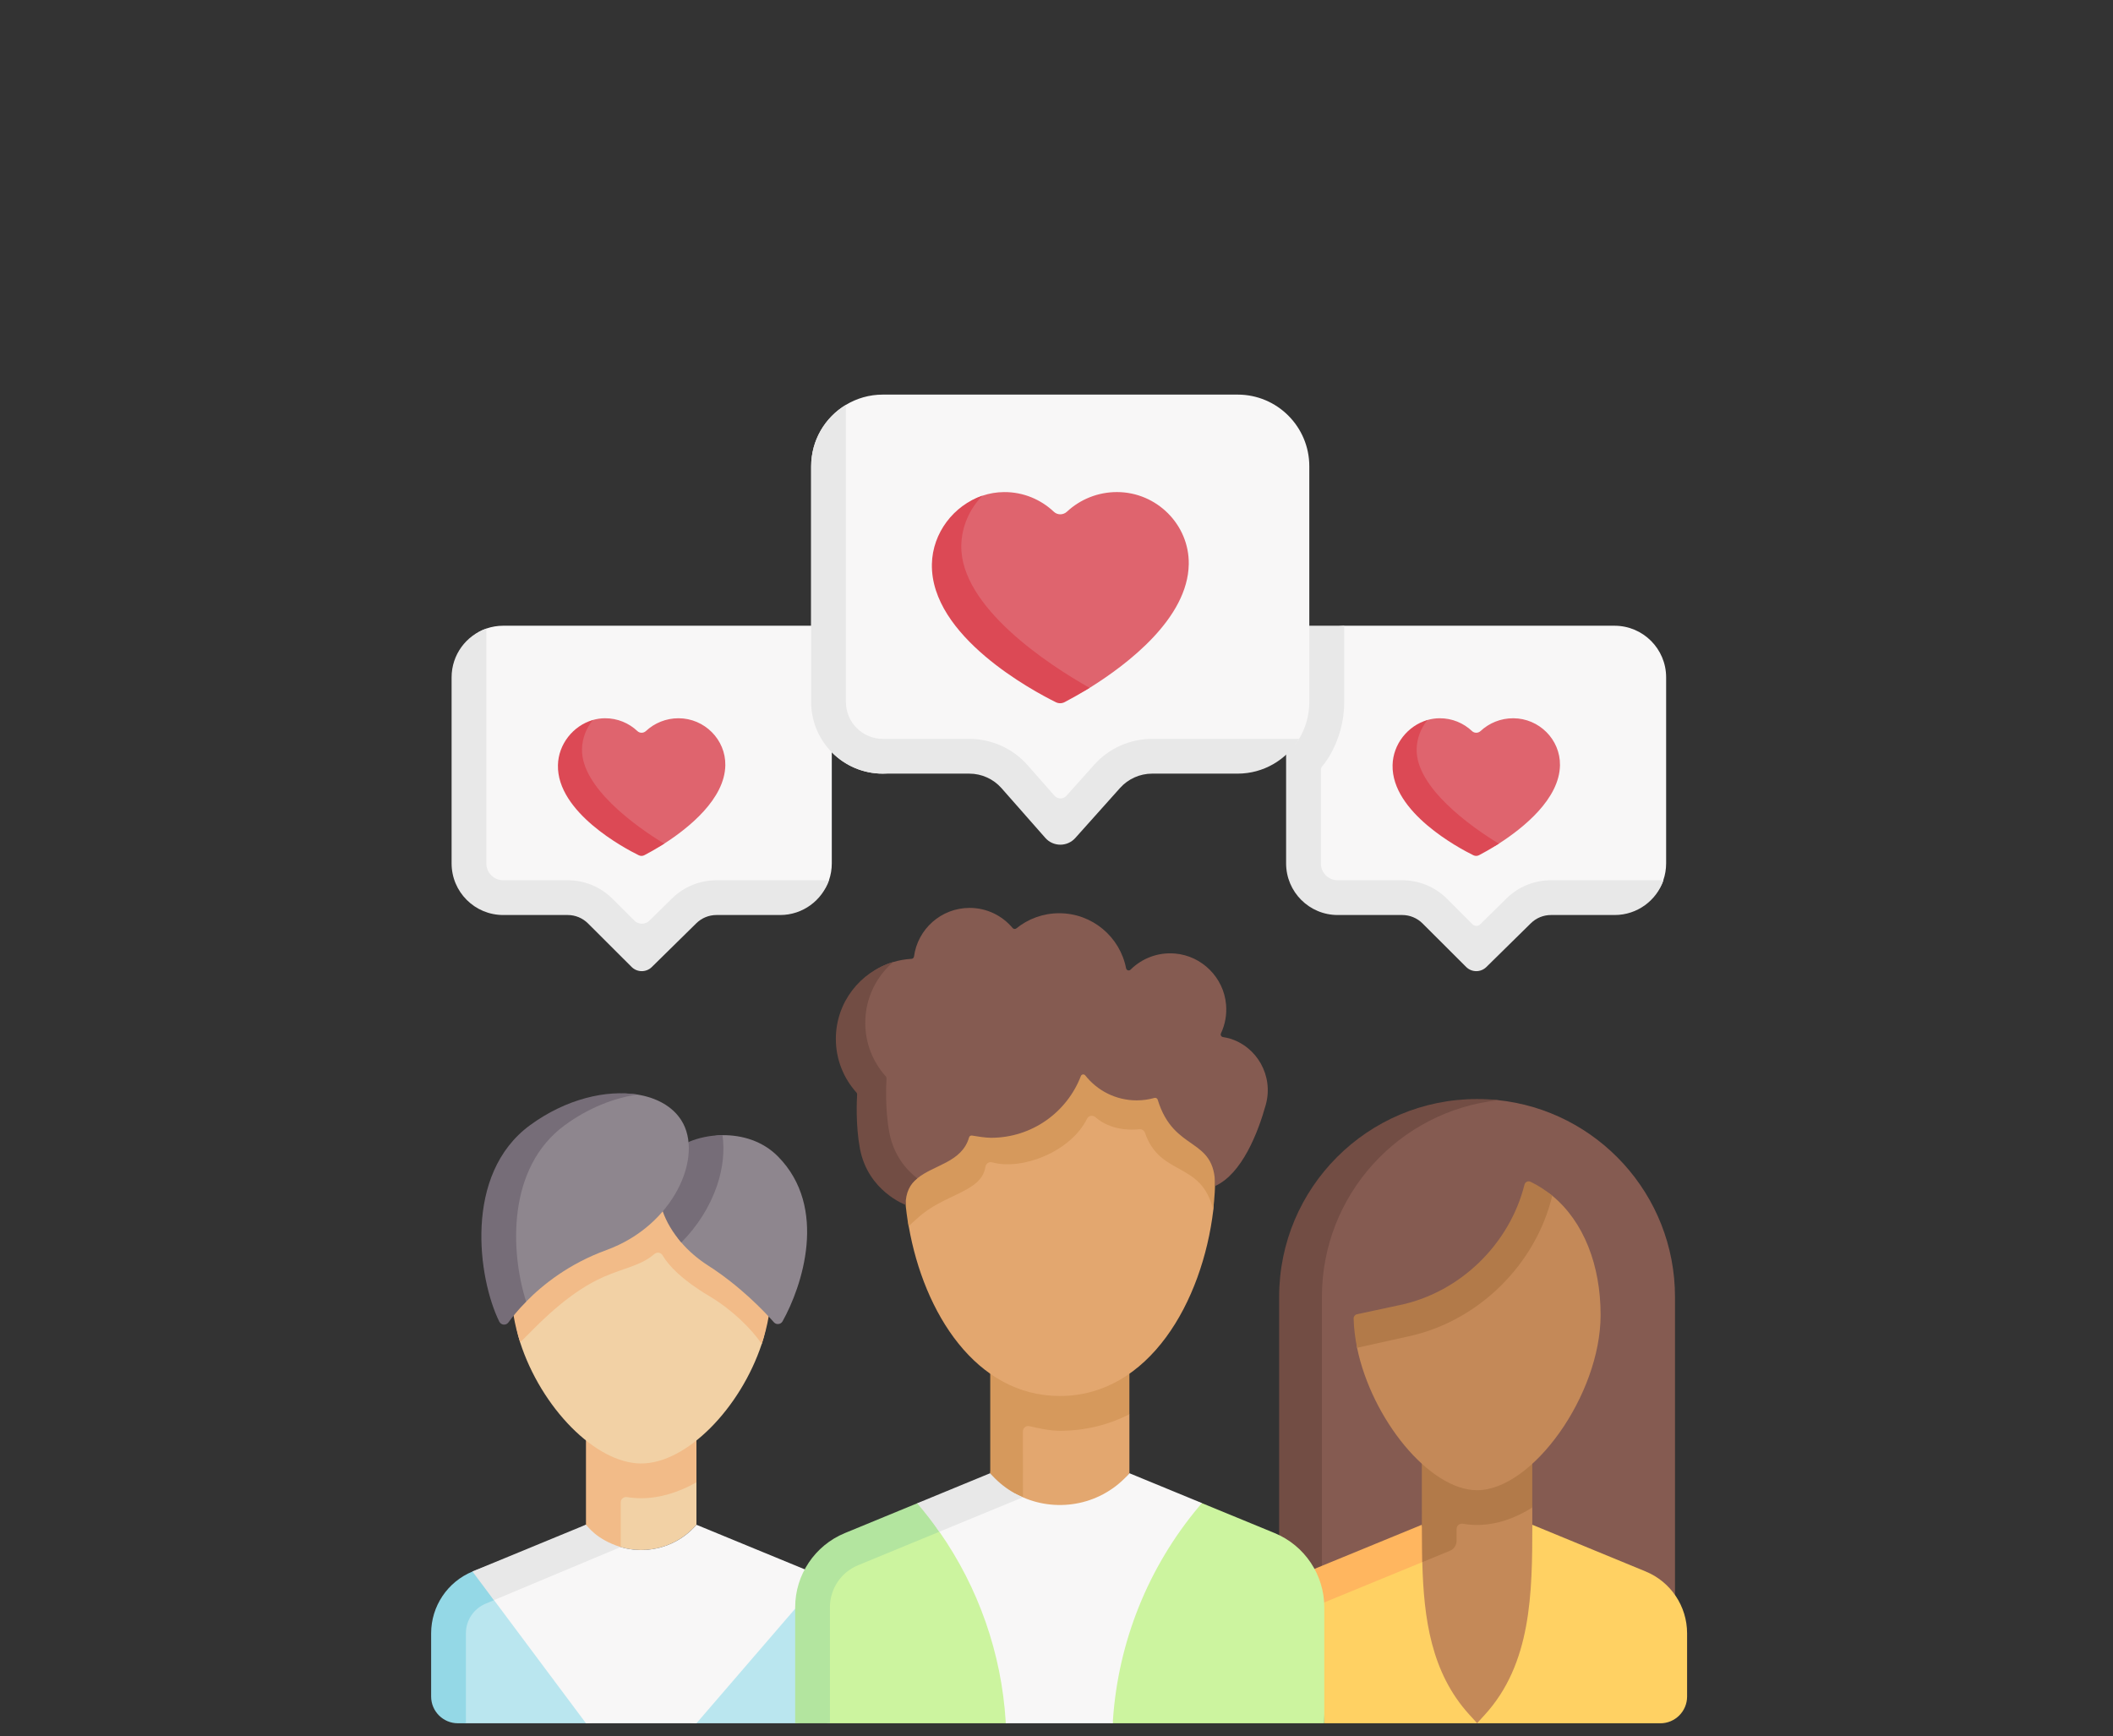 <svg width="101" height="83" viewBox="0 0 101 83" fill="none" xmlns="http://www.w3.org/2000/svg">
<rect x="0" y="0" width="101" height="83" fill="#333333" stroke="none"/>
<g clip-path="url(#clip0_3986_58214)">
<path d="M80.064 76.645V61.996C80.064 57.097 76.341 53.067 71.57 52.583C71.252 52.551 70.929 52.629 70.602 52.629C65.377 52.629 61.355 56.836 61.355 62.061L61.356 76.584L80.064 76.645Z" fill="#855B51"/>
<path d="M71.625 52.589C66.881 53.099 63.186 57.115 63.186 61.996V76.537L61.142 76.584V61.996C61.142 56.77 65.378 52.534 70.603 52.534C70.948 52.534 71.289 52.552 71.625 52.589Z" fill="#724D44"/>
<path d="M73.243 81.975V72.061L72.851 70.903L73.243 67.5H67.962L68.186 72.883L67.962 74.672V81.975L70.602 82.373L73.243 81.975Z" fill="#C48958"/>
<path d="M67.866 73.133L62.676 75.188L63.306 82.373H70.609L70.227 81.954C68.408 79.952 68.054 77.367 67.985 74.672C67.97 74.08 67.866 73.731 67.866 73.133Z" fill="#FFD163"/>
<path d="M67.98 74.673L67.964 74.679L62.811 76.797L62.659 75.064L67.964 72.884L68.187 73.775L67.98 74.673Z" fill="#FFB65F"/>
<path d="M78.662 75.117L73.242 72.884C73.242 76.157 73.207 79.523 70.964 81.976L70.601 82.374H79.363C80.069 82.374 80.642 81.801 80.642 81.094V78.074C80.642 76.778 79.86 75.611 78.662 75.117Z" fill="#FFD163"/>
<path d="M67.963 67.501H67.962C67.962 67.501 67.963 72.055 67.963 72.055C67.963 72.055 67.964 74.08 67.98 74.673L69.307 74.127C69.499 74.048 69.624 73.861 69.624 73.654V73.087C69.624 72.928 69.766 72.809 69.923 72.836C70.15 72.874 70.376 72.894 70.601 72.894C71.508 72.894 72.404 72.587 73.242 72.062V67.501H67.963V67.501Z" fill="#B27A49"/>
<path d="M64.936 63.138C64.947 63.598 64.77 63.954 64.867 64.424C65.566 67.82 68.319 71.232 70.604 71.232C73.245 71.232 76.508 66.677 76.508 62.856C76.508 60.49 75.71 58.402 74.196 57.154C73.881 56.894 73.621 56.918 73.245 56.737C73.126 56.679 72.987 56.746 72.955 56.874C72.249 59.695 69.856 62.009 66.937 62.616L65.097 62.935C65.002 62.955 64.936 63.138 64.936 63.138Z" fill="#C48958"/>
<path d="M67.322 63.88C70.693 63.153 73.415 60.419 74.196 57.155C73.881 56.896 73.535 56.671 73.159 56.489C73.04 56.432 72.901 56.499 72.869 56.627C72.163 59.448 69.812 61.78 66.894 62.386L64.864 62.821C64.769 62.841 64.701 62.926 64.702 63.023V63.024C64.713 63.484 64.772 63.954 64.868 64.424L67.322 63.88Z" fill="#B27A49"/>
<path d="M40.688 75.933L33.289 73.296C31.896 74.904 29.482 74.72 28.089 73.111L22.748 75.331C21.55 75.825 20.735 76.778 20.735 78.074V80.966C20.735 81.673 21.308 82.246 22.015 82.246L22.269 82.373H28.006L30.564 82.046L33.288 82.373H38.008L40.688 81.899V75.933Z" fill="#BAE6EF"/>
<path d="M33.103 68.78H28.264L28.285 72.622C28.745 73.153 29.048 73.772 29.669 73.953C30.928 74.318 32.354 73.963 33.287 72.887L33.289 72.885V70.856L33.103 68.78Z" fill="#F2D1A5"/>
<path d="M29.178 73.971L23.613 76.489L23.221 76.653C22.643 76.891 22.27 77.448 22.27 78.073V82.373H21.888C21.181 82.373 20.608 81.801 20.608 81.094V78.073C20.608 76.779 21.39 75.611 22.588 75.118L27.764 73.111C28.125 73.472 29.178 73.971 29.178 73.971Z" fill="#94D8E6"/>
<path d="M39.325 75.369L33.29 82.373H28.009L23.615 76.489L22.763 75.189L25.656 74.183L28.01 72.884C29.402 74.493 31.898 74.493 33.29 72.885V72.884L39.325 75.369Z" fill="#F8F7F7"/>
<path d="M29.67 68.78H28.009V70.857V72.886V73.145L29.329 73.966C29.329 73.966 29.627 73.932 29.67 73.949V71.814C29.67 71.657 29.81 71.538 29.965 71.562C30.193 71.597 30.42 71.616 30.648 71.616C31.533 71.616 32.431 71.34 33.289 70.856V68.78H29.67Z" fill="#F2BB88"/>
<path d="M29.663 73.95V73.951L23.606 76.488L22.582 75.117L28.002 72.883C28.09 72.927 28.441 73.562 29.663 73.95Z" fill="#E8E8E8"/>
<path d="M36.731 61.616C36.731 57.597 34.669 55.145 30.649 55.145C26.63 55.145 24.567 57.597 24.567 61.616C24.567 62.465 24.593 63.327 24.86 64.159C25.86 67.267 28.459 69.955 30.649 69.955C32.821 69.955 35.391 67.316 36.41 64.244C36.695 63.386 36.731 62.494 36.731 61.616Z" fill="#F2D1A5"/>
<path d="M34.081 55.951C33.653 55.999 33.253 56.106 32.917 56.252L32.912 56.264C32.881 55.948 32.8 55.652 32.665 55.386C32.055 55.228 31.383 55.145 30.649 55.145C26.63 55.145 24.439 57.597 24.439 61.616C24.439 62.465 24.594 63.327 24.862 64.159C24.951 64.078 25.047 63.987 25.152 63.88C25.948 63.068 27.287 61.72 28.865 61.031C29.831 60.609 30.648 60.493 31.279 59.943C31.403 59.836 31.59 59.865 31.672 60.006C31.96 60.5 32.601 61.18 33.894 61.948C34.996 62.603 35.933 63.531 36.41 64.244C36.695 63.386 36.859 62.494 36.859 61.616C36.859 58.954 35.897 56.981 34.081 55.951Z" fill="#F2BB88"/>
<path d="M32.922 54.728C33.376 54.531 33.936 54.266 34.535 54.261C35.457 54.253 36.447 54.531 37.186 55.279C39.604 57.727 38.334 61.502 37.406 63.159C37.319 63.313 37.108 63.337 36.991 63.205C36.526 62.679 35.383 61.477 33.848 60.494C33.348 60.174 32.918 59.799 32.566 59.392C32.156 58.92 32.028 58.303 31.849 57.788L32.922 54.728Z" fill="#8E868E"/>
<path d="M34.278 56.659C33.934 57.675 33.343 58.607 32.567 59.391C32.156 58.92 31.853 58.406 31.674 57.891L32.911 54.589C33.366 54.392 33.936 54.266 34.535 54.261C34.64 55.017 34.555 55.839 34.278 56.659Z" fill="#766D78"/>
<path d="M32.562 53.543C32.139 52.883 31.384 52.466 30.456 52.319C28.972 52.082 27.118 52.768 25.415 54.013C22.203 56.36 22.86 60.958 23.867 62.999C23.953 63.173 24.192 63.195 24.306 63.037C24.481 62.795 24.76 62.616 25.151 62.217C25.947 61.405 27.205 60.401 28.992 59.751C32.212 58.579 33.661 55.26 32.562 53.543Z" fill="#8E868E"/>
<path d="M30.469 52.322C29.344 52.483 28.125 52.96 27.003 53.78C24.218 55.816 24.395 59.851 25.149 62.218C24.758 62.617 24.478 62.969 24.303 63.212C24.189 63.369 23.951 63.347 23.865 63.174C22.858 61.132 22.131 56.127 25.342 53.78C27.052 52.53 28.983 52.079 30.469 52.322Z" fill="#766D78"/>
<path d="M37.086 43.627L34.117 43.61C33.758 43.61 33.412 43.752 33.156 44.004L31.156 45.969C30.888 46.233 30.457 46.231 30.191 45.966L28.232 44.011C27.975 43.754 27.627 43.61 27.264 43.61H24.18C22.817 43.61 21.713 42.506 21.713 41.143V32.505C21.713 31.425 22.28 30.379 23.247 30.045C23.499 29.958 23.77 29.91 24.052 29.91H39.759V41.271C39.759 41.553 39.712 41.825 39.624 42.077C39.29 43.044 38.167 43.627 37.086 43.627Z" fill="#F8F7F7"/>
<path d="M39.623 42.077C39.29 43.043 38.372 43.738 37.292 43.738H34.246C33.886 43.738 33.541 43.88 33.284 44.132L31.156 46.225C30.889 46.488 30.458 46.487 30.191 46.221L28.104 44.138C27.848 43.883 27.499 43.738 27.136 43.738H24.052C22.69 43.738 21.586 42.633 21.586 41.271V32.378C21.586 31.297 22.28 30.378 23.247 30.046V41.271C23.247 41.715 23.608 42.077 24.052 42.077H27.136C27.945 42.077 28.705 42.392 29.277 42.963L30.322 44.005C30.521 44.203 30.842 44.205 31.042 44.008L32.12 42.947C32.686 42.39 33.45 42.077 34.246 42.077H39.623Z" fill="#E8E8E8"/>
<path d="M30.468 34.947C30.582 35.054 30.76 35.051 30.875 34.944C31.282 34.564 31.835 34.331 32.438 34.333C33.677 34.337 34.688 35.354 34.67 36.576C34.647 38.19 32.925 39.571 31.748 40.328C31.332 40.595 30.985 40.617 30.804 40.712C30.72 40.756 30.62 40.757 30.534 40.715C29.83 40.367 26.798 38.822 26.843 36.571C26.862 35.663 27.306 34.903 28.089 34.559C28.17 34.523 28.251 34.441 28.34 34.416C28.523 34.363 28.716 34.334 28.914 34.333C29.518 34.329 30.064 34.566 30.468 34.947Z" fill="#DF646E"/>
<path d="M31.747 40.328C31.331 40.595 30.983 40.784 30.802 40.878C30.718 40.923 30.618 40.924 30.533 40.882C29.827 40.535 26.622 38.827 26.669 36.576C26.689 35.574 27.397 34.686 28.339 34.416C28.023 34.803 27.83 35.291 27.819 35.809C27.782 37.632 30.382 39.498 31.747 40.328Z" fill="#DC4955"/>
<path d="M77.045 43.61H73.998C73.638 43.61 73.293 43.752 73.037 44.004L71.037 46.097C70.769 46.361 70.338 46.359 70.072 46.094L68.113 44.011C67.856 43.754 67.507 43.61 67.144 43.61H64.061C62.698 43.61 61.594 42.506 61.594 41.143L61.757 30.163L64.245 29.91H77.172C78.535 29.91 79.64 31.015 79.64 32.377V41.271C79.64 41.553 79.592 41.825 79.505 42.077C79.171 43.044 78.125 43.61 77.045 43.61Z" fill="#F8F7F7"/>
<path d="M70.363 34.947C70.477 35.054 70.656 35.051 70.77 34.944C71.178 34.564 71.73 34.331 72.334 34.333C73.573 34.337 74.583 35.354 74.566 36.576C74.542 38.19 72.82 39.571 71.643 40.328C71.228 40.595 70.881 40.617 70.7 40.712C70.615 40.756 70.515 40.757 70.43 40.715C69.725 40.367 66.693 38.822 66.739 36.571C66.757 35.663 67.201 34.903 67.984 34.559C68.065 34.523 68.147 34.441 68.235 34.416C68.419 34.363 68.612 34.334 68.81 34.333C69.414 34.329 69.959 34.566 70.363 34.947Z" fill="#DF646E"/>
<path d="M71.642 40.328C71.227 40.595 70.878 40.784 70.698 40.878C70.614 40.923 70.514 40.924 70.428 40.882C69.723 40.535 66.518 38.827 66.564 36.576C66.584 35.574 67.292 34.686 68.234 34.416C67.918 34.803 67.726 35.291 67.714 35.809C67.677 37.632 70.278 39.498 71.642 40.328Z" fill="#DC4955"/>
<path d="M74.135 42.077C73.335 42.077 72.579 42.386 72.008 42.947L70.751 44.185C70.651 44.284 70.49 44.283 70.39 44.184L69.167 42.962C68.599 42.395 67.829 42.077 67.026 42.077H63.942C63.497 42.077 63.136 41.716 63.136 41.271V36.797C63.136 36.736 63.158 36.678 63.198 36.632C63.32 36.487 63.43 36.336 63.527 36.176C64.002 35.385 64.254 34.477 64.254 33.552V29.91H61.475V41.27C61.475 42.633 62.579 43.738 63.942 43.738H67.026C67.389 43.738 67.737 43.883 67.994 44.138L70.081 46.221C70.347 46.487 70.778 46.488 71.046 46.225L73.174 44.132C73.43 43.88 73.775 43.738 74.135 43.738H77.181C78.262 43.738 79.18 43.043 79.513 42.077H74.135V42.077Z" fill="#E8E8E8"/>
<path d="M58.767 36.678L55.073 36.803C54.488 36.803 53.931 37.052 53.541 37.488L51.396 39.848C51.013 40.277 50.341 40.274 49.961 39.843L47.977 37.441C47.587 36.997 47.025 36.743 46.434 36.743L42.2 36.98C40.307 36.98 38.773 35.445 38.773 33.553V22.29C38.773 21.043 39.438 19.951 40.434 19.352C40.95 19.041 41.554 18.862 42.2 18.862H59.158C61.05 18.862 62.584 20.396 62.584 22.289V33.553C62.584 34.199 62.406 34.803 62.095 35.319C61.495 36.314 60.013 36.678 58.767 36.678Z" fill="#F8F7F7"/>
<path d="M62.095 35.319C61.494 36.314 60.403 36.98 59.157 36.98H55.072C54.486 36.98 53.929 37.229 53.538 37.665L51.399 40.056C51.016 40.485 50.344 40.483 49.964 40.051L47.875 37.678C47.485 37.234 46.923 36.98 46.331 36.98H42.2C40.307 36.98 38.773 35.445 38.773 33.553V22.289C38.773 21.044 39.438 19.952 40.434 19.352V33.553C40.434 34.528 41.225 35.319 42.2 35.319H46.331C47.399 35.319 48.417 35.777 49.122 36.58L50.404 38.035C50.554 38.208 50.823 38.208 50.976 38.037L52.301 36.557C53.005 35.769 54.014 35.319 55.072 35.319H62.095Z" fill="#E8E8E8"/>
<path d="M50.374 24.463C50.549 24.628 50.823 24.623 50.999 24.459C51.624 23.876 52.471 23.519 53.398 23.521C55.298 23.527 56.849 25.087 56.822 26.963C56.784 29.558 53.883 31.761 52.083 32.88C51.559 33.205 51.168 33.294 50.928 33.419C50.799 33.487 50.645 33.488 50.514 33.424C49.433 32.89 44.713 30.614 44.783 27.159C44.813 25.677 45.589 24.157 46.958 23.695C47.285 23.585 47.632 23.524 47.991 23.522C48.918 23.515 49.755 23.879 50.374 24.463Z" fill="#DF646E"/>
<path d="M52.081 32.879C51.557 33.205 51.126 33.439 50.887 33.563C50.758 33.63 50.603 33.632 50.473 33.568C49.392 33.034 44.475 30.417 44.544 26.962C44.573 25.479 45.586 24.156 46.956 23.696C46.349 24.321 45.967 25.165 45.949 26.068C45.891 29.021 50.164 31.801 52.081 32.879Z" fill="#DC4955"/>
<path d="M53.985 63.641H47.333L47.648 68.076L47.333 70.42L47.334 70.422C47.634 70.768 47.844 71.178 48.218 71.425C49.642 72.367 51.626 72.45 53.031 71.605C53.417 71.372 53.669 70.784 53.983 70.423L53.985 70.42V67.603L53.716 67.162L53.985 63.641Z" fill="#E3A76F"/>
<path d="M60.925 73.281L57.445 71.848L53.98 70.794C52.225 72.819 49.082 73.002 47.328 70.976L40.639 73.281C39.202 73.874 38.264 75.275 38.264 76.829L38.392 82.117L39.669 82.372H48.065L50.782 81.757L53.19 82.372H63.3V76.83C63.3 75.275 62.362 73.874 60.925 73.281Z" fill="#CCF49F"/>
<path d="M48.994 63.641H47.333V67.603V70.421C47.542 70.662 47.448 71.068 47.691 71.251C47.968 71.46 48.586 71.439 48.895 71.574H48.896L48.895 68.42C48.895 68.255 49.048 68.133 49.208 68.171C49.67 68.279 50.189 68.392 50.658 68.392C51.875 68.392 52.988 68.108 53.984 67.603V63.641H48.994V63.641Z" fill="#D6995C"/>
<path d="M48.745 71.573L44.898 73.219L41.018 74.818C40.199 75.155 39.67 75.945 39.67 76.829V82.373H38.009V76.829C38.009 75.275 38.947 73.873 40.384 73.282L43.846 71.856L45.425 71.368L47.261 70.544C47.706 71.059 48.165 71.32 48.745 71.573Z" fill="#B3E59F"/>
<path d="M57.452 71.848C57.369 71.945 57.313 72.009 57.307 72.016C54.889 74.897 53.448 78.475 53.197 82.231V82.373H48.071V82.281C47.868 79.016 46.766 75.882 44.903 73.219C44.587 72.767 44.393 72.371 44.033 71.948L43.995 71.898L47.335 70.552C47.781 71.068 48.317 71.321 48.898 71.574C50.598 72.315 52.677 71.931 53.985 70.422L53.986 70.421L57.452 71.848Z" fill="#F8F7F7"/>
<path d="M48.889 71.573L44.895 73.219C44.58 72.767 44.241 72.329 43.882 71.906L43.844 71.856L47.327 70.421C47.634 70.775 47.983 71.067 48.36 71.297C48.394 71.319 48.429 71.34 48.463 71.359C48.603 71.439 48.744 71.51 48.889 71.573Z" fill="#E8E8E8"/>
<path d="M57.894 56.134C57.894 51.32 55.472 47.463 50.659 47.463C45.846 47.463 43.663 51.353 43.663 56.167C43.663 56.971 43.296 57.811 43.44 58.635C44.159 62.748 46.649 66.729 50.659 66.729C54.929 66.729 57.475 62.215 57.996 57.835C58.062 57.278 57.894 56.677 57.894 56.134Z" fill="#E3A76F"/>
<path d="M58.089 56.178C58.089 52.659 56.685 49.628 54.049 48.253C53.965 48.357 53.794 48.291 53.823 48.138C52.905 47.704 51.846 47.463 50.652 47.463C45.839 47.463 43.216 51.365 43.216 56.178C43.216 56.982 43.289 57.811 43.433 58.635C43.545 58.487 43.699 58.378 43.844 58.241C45.104 57.056 46.91 57.014 47.103 55.775C47.127 55.62 47.273 55.519 47.424 55.561C48.856 55.958 51.182 55.051 51.96 53.476C52.035 53.324 52.232 53.289 52.359 53.4C53.086 54.038 54.044 54.022 54.46 53.978C54.579 53.965 54.691 54.036 54.73 54.149C55.453 56.263 57.436 55.487 57.989 57.835C58.055 57.278 58.089 56.722 58.089 56.178Z" fill="#D6995C"/>
<path d="M58.751 49.633C58.684 49.614 58.559 49.59 58.455 49.572C58.373 49.558 58.325 49.47 58.361 49.395C58.556 48.98 58.649 48.506 58.604 48.008C58.49 46.728 57.453 45.692 56.172 45.58C55.34 45.508 54.579 45.816 54.041 46.349C53.968 46.422 53.846 46.385 53.826 46.284C53.534 44.785 52.214 43.653 50.629 43.653C49.853 43.653 49.142 43.924 48.582 44.377C48.527 44.421 48.448 44.413 48.402 44.359C47.91 43.772 47.173 43.398 46.348 43.398C44.988 43.398 43.865 44.409 43.689 45.721C43.681 45.783 43.631 45.829 43.569 45.833C43.269 45.85 42.978 45.902 42.7 45.984C41.115 46.454 40.131 47.99 40.131 49.728C40.131 50.715 40.498 51.463 41.11 52.143C41.132 52.168 41.144 52.2 41.142 52.233C41.125 52.493 41.052 53.711 41.262 54.829C41.645 56.874 43.22 57.437 43.22 57.437C43.22 56.834 43.512 56.603 43.849 56.325C44.63 55.679 45.979 55.562 46.32 54.371C46.337 54.309 46.397 54.269 46.46 54.28C46.666 54.316 47.106 54.387 47.37 54.387C49.329 54.387 51.002 53.162 51.665 51.436C51.699 51.347 51.817 51.331 51.876 51.406C52.449 52.132 53.337 52.598 54.334 52.598C54.628 52.598 54.913 52.557 55.182 52.481C55.248 52.463 55.316 52.5 55.337 52.566C56.121 55.128 58.083 54.301 58.083 56.692C59.368 56.112 60.137 54.128 60.503 52.81C60.887 51.426 60.081 50.017 58.751 49.633Z" fill="#855B51"/>
<path d="M43.843 56.325C43.507 56.603 43.288 56.991 43.288 57.594C43.288 57.594 41.487 56.943 41.103 54.899C40.894 53.78 40.954 52.574 40.97 52.313C40.973 52.28 40.96 52.248 40.938 52.224C40.326 51.544 39.953 50.646 39.953 49.659C39.953 47.921 41.11 46.454 42.696 45.985C41.876 46.688 41.359 47.73 41.359 48.892C41.359 49.879 41.732 50.777 42.344 51.457C42.366 51.481 42.379 51.514 42.376 51.547C42.359 51.807 42.299 53.014 42.509 54.132C42.715 55.227 43.323 55.918 43.843 56.325Z" fill="#724D44"/>
</g>
<defs>
<clipPath id="clip0_3986_58214">
<rect width="100" height="82" fill="white" transform="translate(0.625 0.373)"/>
</clipPath>
</defs>
</svg>
